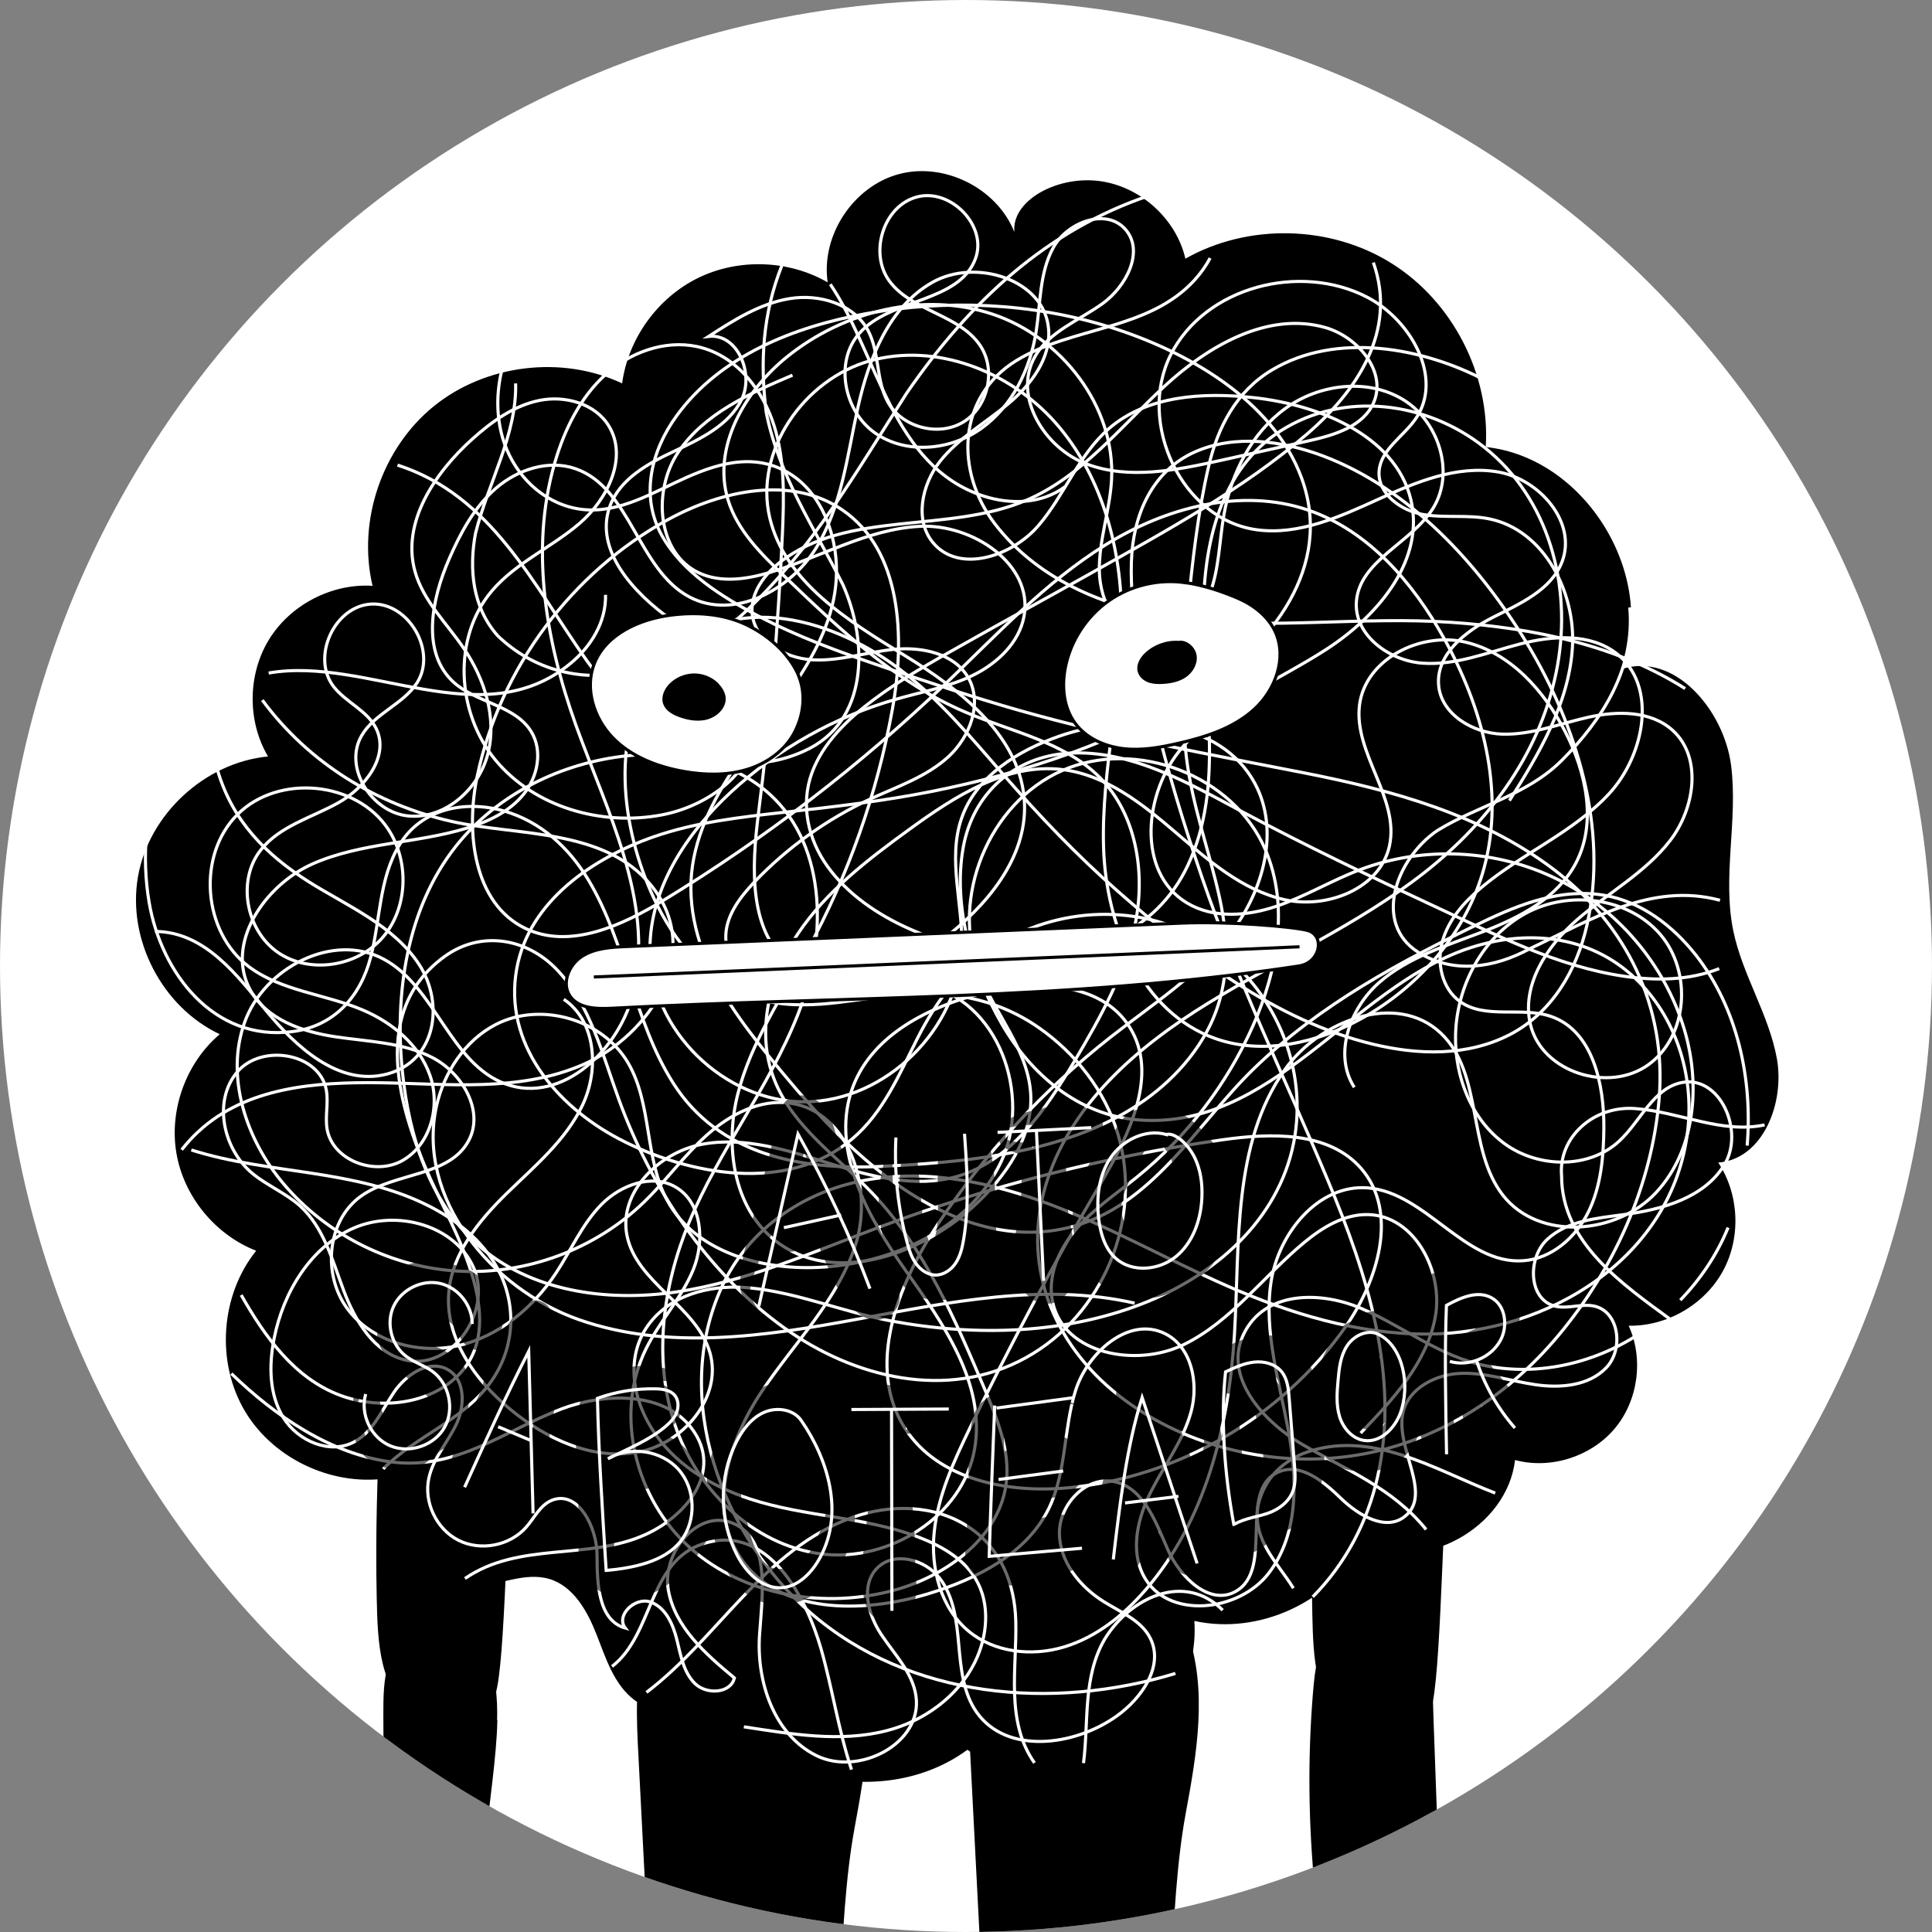 <?xml version="1.0" encoding="UTF-8"?><svg xmlns="http://www.w3.org/2000/svg" xmlns:xlink="http://www.w3.org/1999/xlink" viewBox="0 0 154.9 154.9"><rect x="0" y="0" width="154.9" height="154.9" fill="#808080" stroke="none"/><defs><style>.e,.f{fill:#fff;}.g,.f{stroke:#000;}.g,.f,.h{stroke-miterlimit:10;stroke-width:.25px;}.i{clip-path:url(#d);}.j{opacity:.58;}.h{fill:none;stroke:#fff;}</style><clipPath id="d"><circle class="e" cx="77.45" cy="77.45" r="77.45"/></clipPath></defs><g id="a"/><g id="b"><g id="c"><circle class="e" cx="77.45" cy="77.45" r="77.45"/><g class="i"><path d="M68.51,146.59c.9-4.84,1.78-9.95,.13-14.59-1.65-4.64-6.8-8.42-11.44-6.75-2.82,1.01-4.73,3.76-5.52,6.65s-.65,5.94-.49,8.93l1.97,38.32c.19,3.65,.94,8.1,4.38,9.34,2.71,.97,5.78-.83,7.23-3.31s1.67-5.48,1.85-8.35c.73-11.4,.53-22.91,1.89-30.23Z"/><path d="M95.06,145.42c.9-4.84,1.78-9.95,.13-14.59-1.65-4.64-6.8-8.42-11.44-6.75-2.82,1.01-4.73,3.76-5.52,6.65-.79,2.89-.65,5.94-.49,8.93l1.97,38.32c.19,3.65,.94,8.1,4.38,9.34,2.71,.97,5.78-.83,7.23-3.31,1.45-2.49,1.67-5.48,1.85-8.35,.73-11.4,.53-22.91,1.89-30.23Z"/><path class="g" d="M39.73,137.99c.05-1.85-.08-3.79-1.01-5.4s-2.86-2.77-4.64-2.26c-1.36,.38-2.34,1.63-2.78,2.97s-.44,2.78-.44,4.19c.04,10.26,.08,20.58,1.78,30.71,.56,3.34,1.36,6.79,3.47,9.43,2.12,2.65,5.9,4.24,9,2.87-2.65-.89-4.91-2.85-6.15-5.35,2.4,.96,5.28,.63,7.4-.86-2.35,.06-4.69-1.21-5.91-3.22,2.11,1.64,5.64,.89,6.89-1.48-2.23,1.09-5.05-.1-6.54-2.09-1.49-1.99-1.95-4.55-2.23-7.01-.98-8.51,1.05-16.96,1.18-22.49Z"/><path class="g" d="M39.44,136.15c.89-1.09,1.01-13.59,1.51-20.65,.5-7.07,.32-9.36-.62-18.12-.2-1.83-1.59-4.89-5.29-4.62-3.09,.23-4.03,4.02-4.03,6.68,0,10.62-.91,18.11-.68,28.72,.08,3.44,.17,7.51,3.19,9.16,2.81,1.53,4.68,.35,5.91-1.17Z"/><path class="g" d="M112.16,128.75c-1.66-1.07-4.01-.18-5.18,1.41s-1.43,3.65-1.59,5.62c-.86,10.48,.28,21.09,3,31.25,1.38,5.15,3.54,10.65,8.25,13.16,4.35,2.32,10.25,1.15,13.39-2.65l-5.87-.26c2.74-.92,4.88-3.44,5.34-6.29-1.52,1.88-3.79,3.15-6.19,3.45,2.42-1.88,3.68-5.14,3.16-8.15,.03,2.33-2.56,4.1-4.87,3.75s-4.12-2.28-4.99-4.44c-.87-2.16-.96-4.55-1.05-6.87l-.75-20.86c-.12-3.34,.02-7.38-2.64-9.1Z"/><path class="g" d="M114.45,137.36c.89-1.09,1.01-13.59,1.51-20.65,.5-7.07,.32-9.36-.62-18.12-.2-1.83-1.59-4.89-5.29-4.62-3.09,.23-4.03,4.02-4.03,6.68,0,10.62-.91,18.11-.68,28.72,.08,3.44,.17,7.51,3.19,9.16,2.81,1.53,4.68,.35,5.91-1.17Z"/><path d="M81.31,18.56c-1.42-3.5-5.64-5.59-9.28-4.59s-6.22,4.93-5.67,8.67c-3.13-1.81-7.16-1.94-10.4-.35s-5.6,4.87-6.08,8.45c-4.84-2.28-10.95-1.53-15.1,1.83-4.15,3.37-6.14,9.19-4.91,14.4-3.27-.21-6.6,1.52-8.31,4.32-1.71,2.8-1.74,6.54-.07,9.36-5.07,.49-9.56,4.64-10.43,9.66s1.95,10.44,6.56,12.61c-2.69,2.28-4.06,6.03-3.48,9.51s3.11,6.57,6.4,7.85c-2.87,3.57-3.24,8.95-.89,12.88s7.27,6.14,11.77,5.3c-1.41,4.1,2.36,9.03,6.68,8.74,2-.14,4.01-1.17,5.93-.61,1.96,.58,3.08,2.61,3.82,4.51s1.4,4,3.04,5.22,4.61,.77,4.97-1.25c3.78,7.58,14.88,10.25,21.7,5.22,3.57,2.47,8.57,2.69,12.34,.55s6.15-6.54,5.86-10.88c5.16,1.14,10.91-1.5,13.41-6.15,4.92,2.39,11.67-1.31,12.3-6.75,2.84,.76,6.07-.26,7.97-2.5,1.9-2.24,2.36-5.6,1.14-8.27,3.05,.06,6.08-1.69,7.55-4.37,1.47-2.68,1.32-6.17-.37-8.71,3.6-.27,5.35-4.8,4.7-8.35-.65-3.55-2.76-6.69-3.49-10.22-.9-4.35,.39-8.89-.18-13.29s-4.52-9.09-8.74-7.71c2.86-7.51-2.94-16.96-10.93-17.8,.37-5.78-2.64-11.65-7.54-14.72-4.9-3.08-11.5-3.23-16.54-.38-.76-3.29-3.77-5.92-7.12-6.25-3.36-.33-6.82,1.67-6.59,4.09Z"/><path class="h" d="M63.54,30.08c-3.44,1.46-7.07,3.07-9.16,6.17s-1.7,8.15,1.7,9.7c1.73,.79,3.76,.5,5.59-.04,4.06-1.19,7.86-3.5,12.09-3.71s9.11,3.06,8.34,7.22c-.39,2.11-2.13,3.75-4.05,4.7s-4.07,1.33-6.13,1.92c-4.94,1.4-9.54,3.98-13.31,7.46-3.57,3.3-6.5,7.73-6.5,12.59,0,6.47,5.97,12.3,12.45,12.25,6.47-.05,12.33-5.85,12.55-12.32,.12-3.49-1.16-7.1-.02-10.4,1.15-3.36,4.52-5.45,7.88-6.61,5.53-1.91,12.89-1.34,15.65,3.82,2.01,3.76,.68,8.57-1.92,11.95s-6.28,5.73-9.64,8.36c-5.41,4.24-10.13,9.36-13.92,15.09-3.21,4.86-5.73,11.39-2.58,16.29,2.65,4.13,8.26,5.23,13.14,4.76,8.75-.84,17.05-5.65,22.13-12.83,2.67-3.78,4.33-9.29,1.29-12.78-2.61-2.98-7.22-2.84-11.15-2.28-9.38,1.34-18.62,3.69-27.5,7.01-5.33,1.99-10.59,4.34-16.21,5.18-5.62,.84-11.82-.04-16.04-3.85-3.79-3.42-5.43-8.65-5.95-13.73-.65-6.34,.33-13.15,4.28-18.15,3.31-4.18,8.47-6.71,13.78-7.26,4.05-.42,8.44,.38,11.44,3.14,4.63,4.27,4.51,11.76,2.2,17.61-2.31,5.86-6.34,10.9-8.74,16.71-2.1,5.09-2.87,10.9-1.14,16.12s6.24,9.68,11.7,10.41,11.41-2.99,12.35-8.41c.91-5.23-2.54-10.09-5.61-14.42-3.06-4.33-6.03-9.73-4.12-14.68,1.59-4.12,6.07-6.36,10.35-7.44,4.2-1.06,9.53-.95,11.82,2.74,2.34,3.76-.02,8.58-2.27,12.4-3.8,6.46-7.33,13.07-10.59,19.81-1.27,2.63-2.52,5.35-2.82,8.26-.3,2.91,.52,6.09,2.77,7.95,2.07,1.71,5.06,2.03,7.63,1.26,2.57-.77,4.76-2.52,6.52-4.55,4.83-5.55,6.7-13.12,7.15-20.46,.44-7.33-.19-15.34,4.07-21.32,2.81-3.94,8.93-6.22,12.46-2.9,3.45,3.24,2.09,9.33,5.02,13.04,2.88,3.64,9.1,3.15,12.26-.25,3.16-3.4,3.59-8.67,2.25-13.11-1.57-5.18-5.36-9.64-10.22-12.03s-10.71-2.66-15.77-.74c-2.3,.87-4.43,2.17-6.76,2.95s-5.04,.98-7.14-.3c-4.03-2.45-3.45-8.84-.38-12.42s7.68-5.36,11.63-7.93,7.61-6.81,6.83-11.46c-.92-5.45-7.23-8.09-12.72-8.69-4.04-.44-8.51-.18-11.59,2.48-2.44,2.11-3.57,5.37-5.68,7.81s-6.31,3.83-8.4,1.37c-1.54-1.81-.93-4.69,.54-6.56,1.48-1.86,3.61-3.06,5.44-4.58,1.83-1.52,3.46-3.66,3.26-6.03-.33-3.97-5.86-5.7-9.32-3.73-3.46,1.96-5.08,6.06-5.95,9.95-.87,3.89-1.3,8-3.39,11.38s-6.6,5.75-10.12,3.9c-4.14-2.18-4.73-8.76-9.15-10.29-2.16-.75-4.63,.06-6.36,1.55s-2.85,3.57-3.76,5.66c-1.42,3.24-2.27,7.51,.34,9.9,1.84,1.68,4.93,1.84,6.23,3.97,.94,1.53,.53,3.62-.61,5.02-1.13,1.4-2.84,2.2-4.56,2.72-4.05,1.23-8.48,1.15-12.35,2.86s-7.05,6.41-5,10.12c1.3,2.35,4.14,3.34,6.79,3.74s5.44,.44,7.82,1.68c2.38,1.24,4.15,4.25,2.91,6.62-1.53,2.94-5.93,2.56-8.63,4.47-2.73,1.93-3.12,6.22-1.18,8.94s5.69,3.79,8.95,3.06,6.01-3.04,7.85-5.83c1.21-1.83,2.09-3.91,3.63-5.48,1.54-1.57,4.05-2.51,5.95-1.41,2.14,1.24,2.35,4.35,1.42,6.63-.94,2.29-2.7,4.14-3.79,6.35-2.59,5.25-.83,12.06,3.54,15.95s10.86,4.94,16.49,3.36c4.23-1.19,8.39-4.31,8.87-8.67,.28-2.56-.75-5.06-1.75-7.43-2.36-5.57-4.81-11.28-8.98-15.67-2.8-2.94-6.42-5.36-7.89-9.15-1.5-3.83-.38-8.29,1.91-11.69,2.29-3.41,5.63-5.96,8.95-8.37,3.63-2.64,7.78-5.32,12.24-4.78,3.47,.42,6.38,2.72,9.03,4.99s5.41,4.7,8.82,5.45,7.63-.9,8.38-4.32c.83-3.82-2.89-7.43-2.4-11.3,.47-3.67,4.86-5.88,8.47-5.04s6.32,3.88,8.02,7.18c1.68,3.26,2.56,7.3,.85,10.55-1.46,2.77-4.47,4.34-7.39,5.47-2.92,1.13-6.04,2.04-8.39,4.11s-3.67,5.76-1.98,8.39"/><path class="h" d="M109.09,114.9c2.59-2.7,5.29-5.61,5.98-9.28,.69-3.67-1.65-8.16-5.39-8.24-1.91-.04-3.66,1.03-5.12,2.24-3.26,2.7-5.84,6.32-9.64,8.18s-9.57,.79-10.51-3.34c-.48-2.09,.47-4.29,1.87-5.91,1.4-1.63,3.21-2.83,4.88-4.18,3.99-3.23,7.2-7.42,9.29-12.11,1.98-4.44,2.92-9.67,1-14.14-2.55-5.95-10.34-8.95-16.27-6.35-5.93,2.6-9.02,10.24-6.67,16.27,1.27,3.25,3.86,6.06,4.12,9.55,.26,3.54-2.01,6.79-4.63,9.18-4.33,3.94-11.32,6.32-15.89,2.66-3.33-2.66-4.01-7.6-2.95-11.74,1.06-4.13,3.51-7.74,5.56-11.48,3.3-6.03,5.61-12.59,6.83-19.36,1.03-5.74,.77-12.72-4.05-15.99-4.06-2.75-9.65-1.55-13.96,.81-7.71,4.22-13.44,11.92-15.27,20.52-.96,4.52-.31,10.25,3.86,12.25,3.57,1.71,7.76-.24,11.14-2.3,8.09-4.93,15.65-10.74,22.51-17.29,4.11-3.93,8.02-8.16,12.85-11.16s10.88-4.63,16.26-2.79c4.83,1.65,8.4,5.81,10.88,10.27,3.1,5.57,4.89,12.22,3.23,18.37-1.39,5.15-5.14,9.51-9.8,12.1-3.56,1.98-7.91,2.98-11.75,1.63-5.94-2.09-8.78-9.03-8.97-15.32-.19-6.29,1.53-12.51,1.44-18.81-.08-5.5-1.67-11.14-5.31-15.26-3.65-4.12-9.56-6.43-14.86-4.95-5.3,1.49-9.31,7.25-8.03,12.6,1.23,5.16,6.32,8.27,10.84,11.04,4.52,2.77,9.38,6.56,9.58,11.86,.17,4.42-3.07,8.23-6.58,10.92-3.45,2.63-8.39,4.63-11.94,2.15-3.64-2.54-3.37-7.89-2.81-12.29,.94-7.43,1.58-14.9,1.92-22.39,.13-2.92,.21-5.91-.67-8.7s-2.88-5.39-5.69-6.21c-2.58-.76-5.45,.13-7.51,1.85s-3.38,4.19-4.2,6.75c-2.25,7.01-.98,14.7,1.51,21.62,2.49,6.91,6.23,14.02,4.67,21.2-1.03,4.73-5.76,9.24-10.3,7.58-4.44-1.62-5.6-7.75-9.76-10-4.08-2.21-9.61,.69-11.17,5.06-1.56,4.37,.12,9.38,3.11,12.93,3.49,4.14,8.73,6.75,14.14,7.02s10.89-1.78,14.78-5.55c1.77-1.71,3.21-3.74,5.05-5.38,1.84-1.64,4.24-2.89,6.68-2.54,4.67,.66,6.66,6.76,5.25,11.26s-4.94,7.95-7.56,11.87-4.31,9.27-1.75,13.23c2.99,4.64,9.83,4.58,15.12,2.97,3.89-1.19,7.89-3.2,9.67-6.86,1.41-2.91,1.16-6.34,2.13-9.42s4.29-6.01,7.18-4.57c2.13,1.06,2.71,3.94,2.09,6.24s-2.11,4.24-3.19,6.36c-1.08,2.12-1.73,4.73-.61,6.83,1.87,3.51,7.63,2.92,10.04-.25s2.28-7.57,1.54-11.49c-.73-3.91-1.96-7.86-1.38-11.8,.59-3.94,3.79-7.89,7.76-7.58,4.67,.37,7.8,6.18,12.47,5.84,2.28-.16,4.23-1.88,5.23-3.93s1.21-4.4,1.23-6.69c.03-3.53-.88-7.8-4.22-8.96-2.36-.82-5.26,.25-7.3-1.19-1.47-1.04-1.91-3.12-1.42-4.85s1.74-3.14,3.12-4.3c3.24-2.73,7.34-4.4,10.22-7.5,2.88-3.1,3.95-8.67,.61-11.27-2.12-1.64-5.12-1.43-7.72-.76s-5.17,1.74-7.85,1.54-5.48-2.27-5.28-4.94c.25-3.31,4.44-4.69,6.17-7.52,1.74-2.85,.42-6.95-2.44-8.68s-6.73-1.24-9.43,.72c-2.7,1.96-4.32,5.17-4.91,8.46-.39,2.16-.38,4.42-1.17,6.46-.79,2.05-2.73,3.9-4.91,3.64-2.45-.29-3.88-3.06-3.92-5.53s.85-4.87,.98-7.33c.31-5.84-3.99-11.41-9.54-13.26s-11.92-.26-16.48,3.42c-3.42,2.76-6.01,7.27-4.73,11.47,.75,2.46,2.68,4.36,4.54,6.14,4.37,4.19,8.87,8.47,14.43,10.85,3.73,1.6,8.01,2.4,10.86,5.29,2.88,2.93,3.62,7.46,2.86,11.5s-2.82,7.7-4.92,11.23c-2.3,3.86-5.05,7.95-9.36,9.22-3.35,.98-6.94,.02-10.27-1.03s-6.82-2.18-10.25-1.53-6.66,3.84-6,7.27c.74,3.84,5.59,5.68,6.66,9.44,1.02,3.56-2.15,7.32-5.8,7.97s-7.34-1.07-10.2-3.43c-2.83-2.33-5.24-5.7-4.94-9.36,.25-3.12,2.39-5.75,4.63-7.94s4.74-4.26,6.09-7.09c1.35-2.83,1.1-6.74-1.5-8.49"/><path class="h" d="M21.54,53.96c7.93-1.37,17.08,5.08,24.19-.76,1.65-1.36,2.87-3.32,2.82-5.51"/><path class="h" d="M119.13,30.52c-5.05-2.67-12-3.94-17.16-.85-2.83,1.69-4.33,4.56-5.06,7.69-.87,3.7-1.28,7.58-1.68,11.35-.42,3.98-.58,8.01-.11,12,.46,3.86,1.83,7.49,2.66,11.27,.81,3.68,.8,7.42-1.05,10.78-1.6,2.92-4.2,5.22-7.11,6.78-5.68,3.05-12.68,3.67-19.02,3.98-6.39,.31-12.96-.92-16.62-6.67-3.19-5.02-3.75-11.2-6.8-16.29-1.56-2.6-3.82-4.69-6.78-5.54-3.11-.89-6.61-.2-8.37,2.71-1.65,2.71-1.53,6.02-2.31,9.01-.82,3.17-2.92,5.53-6.27,5.97-6.32,.82-10.52-4.7-11.49-10.34-.32-1.87-.38-3.78-.2-5.67"/><path class="h" d="M137.9,72.18c-5.52-1.48-10.39,1.59-15.26,3.89-2.82,1.54-6.15,2.05-8.96,.26-3.59-2.31-1.79-7.43,1.54-9.73,3.33-2.05,7.17-2.82,9.99-5.63,3.33-3.33,5.89-7.43,5.46-12.27"/><path class="h" d="M134.07,105.89c-4-2.93-8.87-6.26-8.87-11.63-.26-3.07,2.56-5.63,5.89-5.38,3.59,.26,6.92,2.05,10.39,1.31"/><path class="h" d="M103.7,127.34c-1.29-2.09-3.34-3.89-2.82-6.7,.51-2.05,1.79-3.33,3.59-4.1,5.38-2.05,10.5,1.28,15.41,3.17"/><path class="h" d="M51.83,135.69c5.74-4.35,9.46-11.52,16.52-14.03,3.02-1.08,6.59-1.04,9.33,.78,2.56,1.7,3.68,4.53,3.76,7.51,.1,3.79-.85,8.06,1.5,11.39"/><path class="h" d="M18.55,110.13c3.5,3.38,7.95,6.47,12.88,7.09,5.2,.65,8.99-2.51,13.57-4.25,3.19-1.22,8.1-1.54,10.44,1.53,2.63,3.46-.46,7.06-3.66,8.52-4.61,2.11-10.17,.55-14.5,3.54"/><path class="h" d="M21.03,56.13c3.72,5.04,9.15,8.38,15.23,9.74,5.22,1.17,12.21,.52,15.95,5.12,4.33,5.32-.1,12.02-5.43,14.35-5.16,2.26-10.9,1.54-16.36,1.47-5.04-.06-10.62,.31-14.51,3.91-.49,.45-.93,.94-1.34,1.46"/><path class="h" d="M92.11,15.69c-8.14,2.76-14.29,8.39-19.41,15.82-4.1,6.4-7.43,12.29-12.81,17.42-5.38,5.12-14.09,7.68-19.98,2.05-2.05-2.31-2.31-5.38-1.79-8.2,1.02-4.1,3.33-7.94,3.22-12.04"/><path class="h" d="M59.64,138.45c3.77,.57,7.71,1.28,11.48,.3,2.94-.76,5.66-2.7,7.03-5.46,1.02-2.05,1.29-4.69,.06-6.72-1.02-1.68-2.84-2.67-4.62-3.35-4.33-1.63-9.07-1.6-13.46-3.04-3.14-1.03-6.13-2.81-7.9-5.68-1.66-2.68-2.1-6.17,.09-8.7,1.91-2.2,5.04-2.82,7.82-2.54,3.84,.38,7.52,1.95,11.31,2.65,6.8,1.27,14.17,1.08,20.63-1.58,5.74-2.36,10.77-6.95,11.75-13.33,.89-5.78-1.78-11.82-6.61-15.09-5.1-3.46-11.9-3.4-17.13-.23-3.01,1.83-4.97,4.49-6.54,7.58-1.45,2.87-2.72,5.93-5.23,8.06-5.19,4.4-13.16,2.9-18.71-.02-5.01-2.64-9.27-7.63-8.18-13.64,.98-5.42,6.14-8.89,11.01-10.58,3.34-1.16,6.9-1.56,10.39-1.95,3.98-.44,7.95-.89,11.89-1.68,7.45-1.49,15.02-3.98,21.48-8.06,5.71-3.61,10.75-9.95,8.16-17.05-2.32-6.35-9.36-10.25-15.45-12.14-6.26-1.94-13.05-2.21-19.49-1.05-5.69,1.03-11.68,3.36-15.18,8.2-2.04,2.81-2.94,6.44-1.16,9.61,1.65,2.93,4.78,4.88,7.68,6.41,3.18,1.68,6.57,2.91,9.97,4.07,3.63,1.24,7.28,2.46,10.97,3.51,7.56,2.15,15.23,3.52,22.93,5.03,7,1.38,14.14,3.33,19.92,7.71,5.86,4.45,9.09,11.03,8.47,18.43-.58,6.94-3.64,13.66-8.09,18.97-4.23,5.06-10.03,8.71-16.62,9.65-6.29,.89-13.03-.71-18.15-4.5-5.42-4.01-8.27-10.33-6.39-16.97,1.89-6.66,7.42-11.35,13.11-14.85,5.75-3.54,11.98-6.27,17.32-10.46,5.34-4.19,9.48-9.85,10.68-16.64,1.13-6.38-.67-13.34-5.89-17.47-4.59-3.64-11.22-4.53-16.29-1.32-4.88,3.09-6.18,9.11-6.22,14.52-.05,6.74,1.75,13.94-1.24,20.32-2.56,5.45-8.23,7.66-13.99,7.2-5.26-.42-11.72-2.68-14.91-7.11-1.56-2.17-2.18-4.95-1.24-7.51,.9-2.42,2.88-4.3,4.9-5.82,2.25-1.69,4.73-3.06,7.18-4.44,3.45-1.95,6.94-3.85,10.39-5.79,5.88-3.31,12.05-6.66,17.2-11.08,4.02-3.46,7.28-8.3,5.34-13.77"/><path class="h" d="M121.02,64.19c2.39-3.78,4.77-7.81,5.05-12.27s-2.29-9.43-6.67-10.32c-1.76-.36-3.6-.04-5.36-.36s-3.6-1.68-3.47-3.47c.13-1.73,1.94-2.76,2.93-4.19,2.25-3.26-.36-7.91-3.86-9.74-5.41-2.82-13.04-.84-15.78,4.61-2.74,5.45,.89,13.24,6.94,14.03,3.33,.44,6.59-1.03,9.64-2.42,3.06-1.4,6.36-2.79,9.67-2.22s6.32,4.02,5.14,7.17c-.86,2.3-3.39,3.39-5.58,4.5s-4.52,2.95-4.33,5.4c.18,2.35,2.75,3.88,5.11,3.95s4.62-.85,6.92-1.36,4.97-.53,6.73,1.05c2.41,2.18,1.78,6.29-.21,8.86-1.99,2.57-4.95,4.17-7.41,6.3-2.46,2.13-4.54,5.3-3.77,8.46,.93,3.82,6.29,5.49,9.47,3.18s3.49-7.48,.92-10.45-7.33-3.55-10.78-1.67-5.53,5.82-5.62,9.75c-.08,3.32,1.26,6.78,3.95,8.73s6.76,2.03,9.19-.24c1.71-1.6,2.73-4.25,5.02-4.68,3.06-.57,5.01,3.9,3.41,6.57-1.6,2.67-4.97,3.61-8.06,4.02-2.18,.29-4.55,.49-6.16,1.99-1.61,1.5-1.51,4.82,.62,5.35,1.04,.26,2.16-.24,3.2,.01,1.97,.48,2.31,3.47,.91,4.93-1.4,1.46-3.67,1.65-5.67,1.36s-3.96-.98-5.98-.91-4.22,1.2-4.65,3.17c-.62,2.86,2.44,6.53,.13,8.32-1.53,1.19-3.71-.12-5.1-1.47s-3.26-2.9-5.03-2.1c-3.27,1.47-.28,7.79-3.4,9.56-2.1,1.19-4.48-1.14-5.45-3.35s-1.93-4.96-4.3-5.45c-2.24-.46-4.38,1.8-4.39,4.09s1.61,4.32,3.55,5.53c1.37,.86,3.03,1.51,3.74,2.95,1.11,2.22-.7,4.82-2.73,6.25-3.39,2.4-8.79,3.07-11.19-.32-1.09-1.54-1.27-3.54-1.44-5.42s-.39-3.88-1.56-5.37-3.62-2.13-4.96-.8c-1.37,1.36-.78,3.7,.28,5.31s2.54,3.07,2.81,4.98c.54,3.77-4.56,6.45-7.98,4.77-3.41-1.68-4.83-5.94-4.56-9.73,.23-3.29,.88-7.68-2.18-8.92-2.79-1.13-5.65,2.38-5.14,5.35s2.98,5.15,5.3,7.07c-.29,1.25-2.22,1.36-3.15,.46-.93-.9-1.15-2.27-1.46-3.52-.31-1.25-.91-2.61-2.13-3.03s-2.79,1.07-2.01,2.09c-2.17-.61-2.26-3.58-2.26-5.84,0-2.26-1.54-5.25-3.63-4.4-.93,.38-1.39,1.4-2.05,2.15-1.31,1.5-3.67,1.95-5.44,1.05s-2.8-3.07-2.36-5.01c.35-1.58,1.51-2.84,2.2-4.3s.73-3.54-.67-4.36c-1.49-.87-3.36,.37-4.33,1.8s-1.67,3.18-3.2,3.99c-1.94,1.03-4.5-.07-5.66-1.93-1.16-1.86-1.18-4.23-.75-6.38,.74-3.7,2.91-7.31,6.36-8.83,3.45-1.52,8.16-.26,9.65,3.21s-1.77,8.2-5.45,7.37c-2.53-.57-4.05-3.12-4.97-5.54-.91-2.42-1.6-5.09-3.52-6.83-1.14-1.02-2.6-1.61-3.79-2.58-2.36-1.93-3.22-5.8-1.25-8.14,1.97-2.34,6.66-1.53,7.16,1.48,.17,1.01-.11,2.05,.05,3.06,.42,2.54,3.85,3.82,6.08,2.53s3.03-4.35,2.18-6.79c-.84-2.44-3-4.24-5.37-5.25-3.02-1.29-6.53-1.52-9.15-3.48-3.71-2.78-4.2-8.95-.91-12.22,3.28-3.26,9.54-2.67,12.08,1.2,1.7,2.59,1.58,6.31-.44,8.66s-5.86,2.97-8.41,1.21-3.3-5.75-1.39-8.19c1.51-1.94,4.09-2.61,6.24-3.81,2.15-1.2,4.11-3.74,3.03-5.95-.7-1.43-2.38-2.07-3.38-3.32-1.87-2.35,.01-6.52,3.01-6.66s5.27,3.83,3.63,6.34c-1.12,1.71-3.39,2.43-4.42,4.2-1.5,2.55,.79,6.17,3.74,6.45s5.68-2.17,6.39-5.04c.71-2.87-.28-5.94-1.94-8.39-1.38-2.03-3.26-3.81-3.92-6.18-1.09-3.92,1.58-7.9,4.61-10.62,1.56-1.4,3.34-2.68,5.39-3.09s4.45,.26,5.54,2.05c1.55,2.52-.09,5.88-2.34,7.81s-5.1,3.15-7.02,5.4c-3.19,3.74-2.86,9.77,.26,13.56,3.12,3.79,8.5,5.33,13.33,4.42,3.73-.7,7.6-3.46,7.54-7.25-.06-3.73-3.68-6.23-6.73-8.38s-6.23-5.62-4.95-9.13c.8-2.18,3.05-3.42,5.15-4.4,2.1-.99,4.39-2.07,5.41-4.15s-.33-5.31-2.64-5.06c2.02-1.31,4.12-2.64,6.5-3.03s5.13,.43,6.27,2.55c.94,1.75,.63,3.98,1.58,5.72,1.12,2.05,4.06,2.84,6.06,1.63,2-1.21,2.66-4.19,1.36-6.13-1.67-2.5-5.48-2.75-7.27-5.16-1.67-2.24-.5-6.05,2.2-6.76,2.7-.72,5.66,2.32,4.69,4.94-1.31,3.56-6.8,3.15-9.31,5.99-2.02,2.28-1.24,6.24,1.25,7.99,2.49,1.75,6.07,1.41,8.54-.37,2.47-1.77,3.9-4.73,4.38-7.73,.36-2.3,.26-4.75,1.39-6.78,1.13-2.03,4.24-3.19,5.77-1.44,1.54,1.76,.07,4.57-1.82,5.94-1.9,1.37-4.31,2.25-5.45,4.29-1.77,3.16,.78,7.33,4.18,8.59,3.39,1.26,7.16,.49,10.7-.29l7.06-1.57c2.07-.46,4.43-1.15,5.25-3.11,1.03-2.47-1.29-5.22-3.86-5.97-4.61-1.33-9.4,1.44-12.93,4.7-3.52,3.26-6.62,7.22-11.03,9.12-6.32,2.72-14.37,.76-19.79,4.99-1.27,.99-2.36,2.45-2.24,4.06,.17,2.22,2.59,3.63,4.81,3.76s4.39-.63,6.6-.84,4.77,.32,5.9,2.24c1.2,2.04,.17,4.78-1.58,6.38s-4.07,2.38-6.23,3.37c-3.48,1.61-6.65,3.88-9.3,6.65-1.2,1.26-2.36,2.79-2.31,4.53,.1,3.06,3.79,4.71,6.85,4.56s6.09-1.33,9.1-.78c5.86,1.07,8.67,8.82,6.1,14.19s-8.81,8.18-14.76,8.42c-4.6,.18-9.74-1.3-11.96-5.33-1.86-3.37-1.22-7.72-3.15-11.05-2.04-3.51-6.98-4.96-10.6-3.11-2.49,1.28-4.18,3.85-4.78,6.58-1.6,7.33,4.36,14.62,11.44,17.1,7.08,2.48,14.86,1.34,22.24-.03,7.38-1.37,14.98-2.96,22.3-1.3"/><path class="h" d="M66.57,22.79c3.81,5.64,4.96,14.62,12.31,16.99,2.15,.69,4.64,.63,6.5-.75"/><path class="h" d="M140.08,91.85c.45-5.31-.77-11.02-4.11-15.27-1.84-2.34-4.36-4.29-7.35-4.8-3.41-.58-6.71,.68-9.73,2.13-6.58,3.16-13.06,6.63-18.34,11.75-4.62,4.47-8.19,11.14-14.86,12.76-6.06,1.47-11.83-1.58-16.3-5.44-2.26-1.95-4.3-4.15-6.21-6.44-2.13-2.54-4.29-5.13-5.84-8.08-1.57-2.99-2.38-6.33-1.71-9.69,.66-3.29,2.48-6.21,4.42-8.89,3.49-4.81,8.1-9.93,6.79-16.35-.49-2.42-1.83-4.79-4.13-5.89-2.92-1.4-5.96-.19-8.67,1.1-2.63,1.26-5.37,2.73-8.36,1.91-2.65-.73-4.62-2.95-5.38-5.54-.51-1.76-.5-3.64-.07-5.42"/><path class="h" d="M134.72,104.24c1.62-1.68,2.95-3.65,3.83-5.82"/><path class="h" d="M114.34,122.63c-2.68-3.32-6.36-4.75-9.94-6.83-2.94-1.7-6.61-5.47-4.53-9.14,1.83-3.25,6.21-3.05,9.19-1.79,3.45,1.46,6.36,3.91,10.12,4.64,4.33,.85,8.87-.28,12.5-2.73"/><path class="h" d="M86.87,141.36c.43-3.3-.08-6.89,1.71-9.96,2.05-3.33,6.4-5.38,9.45-2.3"/><path class="h" d="M49.07,133.61c3.33-2.57,2.89-8.41,7.31-9.84,5.24-1.69,8.29,4.41,9.44,8.4,.92,3.21,1.4,6.54,2.45,9.71"/><path class="h" d="M15.34,92.2c6.25,1.99,13.14,1.48,19.08,4.51,2.41,1.23,4.61,3.04,5.75,5.55,1.3,2.87,.97,6.11-.9,8.65-2.22,3.01-5.97,4.25-8.55,6.86"/><path class="h" d="M17.44,61.75c1.19,4.05,3.85,6.76,7.35,8.97,3.06,1.92,6.78,3.48,8.82,6.62s1.34,7.73-2.57,8.77-7.38-2.26-9.71-5.09c-2.3-2.8-4.89-6.32-8.9-6.34"/><path class="h" d="M62.68,21.31c-1.51,3.8-1.76,7.64-1.25,11.74,1.02,5.12,3.84,9.22,6.15,13.83,2.05,4.61,2.05,11.01-3.07,13.32-6.66,3.07-13.32-1.54-17.42-7.17-4.35-6.15-7.68-13.32-15.22-15.74"/><path class="h" d="M135.11,55.21c-5.57-3.52-12.22-4.86-18.71-5.31-7.21-.51-14.47,.61-21.67-.29-5.67-.71-11.41-2.96-14.98-7.63-3.19-4.18-3.01-10.17,1.75-13.08,4.47-2.73,10.55-2.39,14.26-6.43,.49-.54,.92-1.13,1.26-1.78"/><path class="h" d="M94.24,134.17c-9.83,2.99-21.31,2.05-29.29-4.89-7.09-6.16-11.19-17.2-7.06-26.14,1.9-4.11,5.62-6.96,9.94-8.16,5.19-1.44,10.69-.45,15.67,1.33s9.91,4.6,14.91,6.8,10.43,3.87,15.98,3.85c9.67-.02,19.76-6.07,20.93-16.37,.5-4.42-.95-9.06-4.21-12.15-3.72-3.53-8.83-3.97-13.53-2.35-9.29,3.22-15.61,14.53-26.31,13.7-4.79-.37-8.6-3.64-10.93-7.66-2.38-4.11-3.97-9.45-3.11-14.2,.77-4.29,4.06-7.26,8.42-7.54,5.02-.32,9.85,2.5,14.11,4.78,4.98,2.66,10.08,5.09,15.2,7.47,4.89,2.27,9.85,4.84,15.24,5.63,2.54,.37,5.22,.35,7.64-.61"/><path class="h" d="M19.34,103.83c1.86,3.29,4.25,6.67,7.93,8.04,3.11,1.16,7.18,.8,9.57-1.71,3.74-3.94,.07-10.58-1.81-14.52-2.76-5.78-5.77-14.36,.64-18.97,2.89-2.08,6.53-1.46,8.94,1.03,2.72,2.82,3.7,6.89,5.01,10.46,2.6,7.1,7.07,13.88,13.28,18.32,5.56,3.98,13.04,5.85,19.34,2.38,6.2-3.41,9.41-11.12,7.4-17.91-1.03-3.48-3.4-6.5-6.36-8.56-3.52-2.45-7.51-3.05-11.71-2.59-3.84,.42-7.67,1.44-11.44,.08-3.6-1.29-6.1-4.44-7.68-7.81-2.64-5.6-3.72-13.51,.44-18.68,5.08-6.31,13.53-4.01,19.13,.18,3.25,2.43,5.87,5.6,8.52,8.64,2.83,3.25,5.8,6.36,9.04,9.21,5.88,5.18,12.71,10.41,20.46,12.29,3.62,.88,7.57,1,10.97-.74,3.41-1.75,5.41-5.17,6.23-8.82,1.75-7.75-.84-16.01-4.85-22.63-3.8-6.26-9.34-12.34-16.33-14.97-3.21-1.2-6.99-1.75-10.23-.33-3.52,1.55-5.01,5.17-5.12,8.83-.13,4.16,.91,8.44,1.87,12.46,1.03,4.33,2.34,8.59,3.78,12.81,2.86,8.36,6.72,16.22,10.12,24.36,3.1,7.41,5.79,15.63,3.97,23.72-.81,3.63-2.58,6.98-5.2,9.63"/><g class="j"><path d="M79.82,96.13c-.01-.1-.02-.2-.03-.29-.06-1.67-.03-1.37-.24-2.82h0c-.12-1.14-.33-2.43-1.47-2.96-1.51-.8-2.35,.41-2.75,1.74-.15,.71-.14,1.45-.14,2.17-.04,1.5,.08,3.01-.07,4.51-.09,.48-.21,.96-.36,1.43-.01-.01-.03-.03-.04-.04-.01-.02-.03-.04-.04-.06-.41-.72-.11-.05-.45-.99-.28-.91-.16-.53-.29-1.63-.12-1.41-.24-2.81-.39-4.22-.07-.61-.25-1.21-.47-1.78-.08-.22-.14-.47-.32-.64-.1-.07-.13-.09-.14-.1h0c-.27-.23-.74-.26-.98,0-.42,.58-.58,1.35-.58,2.06v.04c-.49,1.62-.75,3.3-.53,4.98,.04,.5,.11,1,.2,1.5-.01-.03-.03-.06-.04-.08-.4-1.07-.65-1.4-.8-1.8-.58-1.25-1.12-2.53-1.77-3.75-.12-.21-.25-.42-.35-.64-.5-1.17-.5-1.01-.78-1.9-.25-1-.66-2.02-1.52-2.64-.48-.41-1.15-.46-1.76-.34-.54,.12-.95,.57-1.13,1.08-.24,.52-.28,.45-.43,1.55l.05-.37c-.06,.24-.12,.48-.14,.73-.14,.75-.13,.74-.19,.96-.15,.81-.44,1.58-.6,2.39-.05,.11,0,0,.05-.1-.2,.45-.32,.93-.43,1.42-.16,.47-.27,.96-.35,1.45-.25,.89-.43,1.79-.67,2.69-.22,.66-.37,1.35-.43,2.04,0,.03,0,0,0-.07-.04,.52-.13,1.04-.09,1.56,.08,1.24,1.23,1.95,2.11,2.66-.54-.8-1.43-1.59-1.3-2.64,.28-1.08,.5-1.84,1.02-2.8,.67-1.34,.75-1.7,1.28-2.83,.04-.13,.08-.24,.12-.34,0,.1,.02,.21,.03,.31,.01,.38-.27,.98-.45,1.42-.54,1.07,.4,1.51,1.35,1.36,.73-.1,1.12-.43,1.65-.62,.1-.03,.24-.06,.4-.09,.36,.99,.6,1.41,.76,1.82,.36,.81,.15,.41,.69,1.57,.1,.16,.22,.3,.33,.45,.04,.06,.09,.12,.13,.18-.02-.03-.02-.03,.02,.03,.54,.85,1.2,1.77,2.21,2.07,1.14,.33,2.43-.54,2.43-1.75-.01-.32-.06-.64-.15-.94-.03-.29-.1-.57-.18-.85,.14,.24,.3,.47,.47,.7,.5,.58,1.14,1.04,1.89,1.2,.76,.13,1.56,.2,2.3-.05,.76-.25,1.41-.81,1.9-1.43,.43-.5,.81-1.04,1.03-1.67,.28-.73,.44-1.49,.47-2.27,0-.84,.06-1.7-.05-2.53Zm-15.34-3.76c.07,.17,.14,.34,.21,.51-.12-.04-.23-.07-.34-.08,.04-.12,.08-.26,.13-.43Zm.4,6.74c-.44,.07-1.01,.2-1.13,.21-.08,.02-.19,0-.29,0,.24-.36,.49-.71,.64-1.12,.18-.43,.17-.91,.22-1.37v-.16c.09,.26,.2,.58,.36,.97l.04,.08c.38,.94,.34,.74,.62,1.38-.15,0-.31,0-.45,.02Zm7.24-8.09s.02,.03,.03,.05c0,.05,0,.02,.01,.14,.29,1.38-.11,3.51-.22,5.27,0,.05-.01,.11-.02,.16-.07-.28-.14-.58-.23-.91-.19-.96-.16-2.88,0-4.42,.09-.13,.19-.26,.3-.37h.06s.02,.04,.02,.05c.02,.02,.04,.03,.04,.04Z"/><path d="M72.64,90.46h-.02c.09,.05,.06,.02,.02,0Z"/><path d="M72.61,90.44h0Z"/></g><path class="j" d="M88.27,90.78c.61-1.16-.72-1.8-1.62-2.12-.63-.22-1.31-.1-1.96-.04-.46,.04-.9,.18-1.34,.33-.37,.08-.75,.13-1.12,.24-.4,.12-.7,.24-.98,.35l.03-.05s-.05,.05-.07,.07c-.39,.16-.72,.32-1.19,.47-.28,.2-.3,.57-.25,.88,0,.3,.09,.53,.37,.65,.17,.44,.82,.72,1.74,1.03,.08,.13,.07,.1,.12,.21,.04,0-.04,.68-.06,.97-.06,.79,0,1.58-.1,2.37-.12,.39-.26,1.98-.36,2.44-.2,1.36-.45,2.86,.19,4.14l.03,.07c.26,.61,.67,1.18,1.27,1.5,1.34,.64,2.59-.06,2.99-1.45,.4-1.69,.14-3.43-.24-5.1-.01-.08-.02-.14-.03-.17-.17-1.32-.17-2.87-.25-4.8,.21-.02,.42-.04,.63-.1,.65-.21,1.21-.63,1.67-1.13,.08-.08,.14-.17,.21-.26,.03-.04,.07-.09,.11-.14,.03-.05,.07-.12,.1-.18,.02-.04,.04-.07,.04-.08,.03-.03,.05-.07,.08-.1Zm-8.19,.52c-.07-.17,0-.29,.01-.44,.02-.14,.05-.32,.15-.39,.03,0,.13,0,.19,0-.24,.35-.34,.63-.33,.86,0,0-.02-.02-.03-.03Zm1.37,.25c-.25-.06-.59-.09-.77-.23-.08-.06-.07-.16-.06-.25,.04-.23,.11-.45,.2-.66,.35-.06,.7-.12,1.04-.17,.69-.09,1.38,0,2.07-.09,.52-.07,1.04,0,1.55,.05h.08c.09,.03,.18,.05,.26,.07-.01,0-.03,.01-.04,.02-.05,.02-.11,.05-.17,.07-.02,0-.04,.01-.06,.02-.12,0-.45,0-.6-.03-1.55-.15-2,.6-2.13,1.69-.12-.13-.26-.24-.41-.32-.34-.18-.91-.13-.97-.17Z"/><path class="j" d="M98.65,95.58c-.06-.71-.25-1.39-.56-2.04-.25-.64-.41-1.33-.81-1.89-.6-.77-1.28-1.5-2.08-2.07-1.2-.68-2.69-.75-4.04-.61-1.14,.29-1.64,1.46-2.17,2.38-.03,.05-.06,.1-.08,.15-.09,.06-.17,.13-.25,.19-1.53,1.42-2.43,3.48-2.64,5.55-.1,.59,.03,1.19,.12,1.77,.1,.66,.21,1.33,.52,1.93,.54,.93,.53,.73,.84,1.2,.72,1.06,1.94,1.64,3.2,1.75,.23-.03,.79,.28,2.04,.12,.85-.2,1.69-.53,2.48-.9,.96-.61,1.85-1.4,2.44-2.38,.12-.17,.39-.83,.5-1.1,.39-.82,.55-1.7,.55-2.61,.02-.48,0-.96-.06-1.44Zm-4.31,2.13l.03-.22c-.14,.65-.04,.47-.48,1.11-.06,.07-.14,.17-.2,.22-.06,.07-.17,.17-.25,.23-.17,.13-.36,.24-.55,.33-.06,.02-.12,.03-.17,.04-.19,.02-.39,.02-.58,.02h-.02c-.26-.06-.52-.14-.78-.21l-.07-.03c-.16-.07-.31-.15-.46-.24-.07-.06-.17-.16-.24-.24-.21-.28-.35-.6-.5-.92-.05-.14-.09-.28-.12-.42-.03-.12-.05-.25-.07-.37,0-.04,0-.07,0-.11v-.06c.08-.43,.13-.87,.29-1.28,.12-.28,.43-.98,.51-1.18,.1-.33,.64-1.25,1.23-2.38,.04-.08,.08-.16,.13-.23,.63,0,.97,.04,1.18,.08,.13,.18,.25,.36,.39,.54,.38,.48,.42,1.11,.58,1.68,.43,1.23,.35,2.29,.15,3.64Zm.56-4.49c.03,.05,.08,.12,.12,.2,0,.02,.02,.04,.03,.06,.48,1.39,.76,1.78,.81,2.56h0c0-.06-.01-.12-.02-.15,0,.03,0,.05,0,.08-.12-.66-.34-1.3-.68-1.89-.26-.43-.43-.9-.7-1.32,.06,.06,.12,.13,.2,.2,.08,.09,.16,.17,.24,.26Z"/><g class="j"><path d="M103.89,122.38l-.04,.02c-.06,.03-.13,.06-.2,.08,.09-.03,.21-.07,.23-.1Z"/><polygon points="97.13 108.71 97.12 108.72 97.13 108.71 97.13 108.71"/><path d="M121.42,111.85c-.17-.26-1.18-1.54-.69-.89l-.14-.17s.01,.01-.05-.07c-.67-.97-.66-.73-1-1.26-.07-.09-.13-.19-.2-.28,.48-.21,.59-.35,.7-.44,.61-.45,1.15-1.02,1.47-1.71,.54-1.13,.35-2.47-.03-3.63-.5-1.46-1.5-1.87-2.91-1.56h0c-1.67,.08-3.97-.4-4.95,1.33-.34,.71-.45,1.49-.53,2.27-.03,.36-.07,.73-.09,1.09-.04-.05-.08-.09-.12-.14-1.15-1.47-3.04-1.78-4.39-.47-.14,.03-.28,.08-.42,.16-.42,.17-.67,.55-.94,.89-.53,.64-.85,1.4-1.19,2.14-.24,.48-.41,.98-.53,1.49-.17-.67-.38-1.33-.82-1.86-1.38-2.11-3.71-1.98-5.79-.99-.59,.26-1.16,.56-1.68,.96-.02,.02-.05,.04-.07,.06l.07-.05c-.06,.04-.12,.09-.18,.13-.05,.04-.07,.06-.08,.06-.16,.12-.31,.24-.47,.36-.55,.53-.55,1.49,0,2.02,.19,.2,.41,.31,.65,.36-.18,.83-.32,1.66-.42,2.5-.04,1.4-.23,2.79-.29,4.18,0,.25,0,.47,0,.67-.22-.46-.27-.65-.69-1.75-.5-1.21-.36-.83-.65-1.68-.12-.42-.3-.83-.41-1.25-.09-.39-.14-.78-.26-1.15-.3-.84-.46-1.76-.99-2.5-1.15-1.74-3.28-2.02-3.75,.36-.24,1.26-.1,2.52,.13,3.77-.21,.58-.43,1.16-.67,1.74-.36,1.27-.71,2.55-1.02,3.84-.12,.44-.18,.9-.24,1.35-.07,.33-.12,.66-.17,1-.23-.67-.88-1.17-2.02-1.25-1.12-.16-2.18,.26-3.21,.63-.83,.24-.95,.29-1.16,.29h-.01c-.12-.07-.25-.14-.36-.21-.1-.07-.2-.13-.3-.2l-.02-.02c-.05-.05-.11-.1-.16-.16l-.02-.03c0-.07,0-.14,0-.21,.01-.02,.03-.05,.04-.07,.32-.38,.73-.67,1.08-1.02,.08-.08,.16-.16,.24-.24,.42-.01,.83-.02,1.24-.08,.59-.07,1.2-.02,1.79-.12,.41-.08,.79-.28,1.16-.47,.7-.38,.98-1.17,.96-1.94,0-.88-.38-1.78-1.18-2.22-.82-.47-1.8-.4-2.66-.08-.75,.24-1.49,.53-2.19,.89-.09,.05-.19,.1-.28,.15-.07-.34-.07-.44-.06-1.24l.03-.22v-.04c.08-.35,.14-.71,.26-1.06,.14-.26,.12-.19,.49-.38,.44-.14,.9-.17,1.35-.25,.51-.15,1.01-.33,1.49-.56,.12-.07,.25-.14,.38-.2,.62,.05,1.23,.13,1.83,.22-.4-.19-.81-.36-1.23-.51,.22-.12,.42-.25,.59-.44,.17-.2-.08,.03-.19,.08-.24,.12-.51,.16-.77,.22h-.04c-.56-.18-1.13-.35-1.7-.51-.78-.17-1.6-.41-2.39-.2-.71,.24-1.34,.7-1.91,1.18-.45,.46-.7,1.07-.79,1.69-.18,1.44-.29,2.89-.23,4.33-.03,.83-.06,1.66-.09,2.49-.1,.43-.12,.87-.04,1.3,0,.09,0,.17,0,.26,0,.63-.04,.31-.13,1.5-.02,.48-.05,.99,.17,1.43,.5,1.24,1.86,1.7,3.11,1.65,.91,.08,1.76-.25,2.56-.64h.01c.46-.12,2.44-.08,3.48-1.05,.23-.23,.41-.48,.56-.73v.08c-.28,1.03,.4,1.94,1.4,2.17,1.52,.28,2.65-1.22,3.04-2.52,.21-.91,.18-1.38,.21-1.73h.03c.24,.04,.67,.1,.84,.1,.03,0,.06,0,.09,0,.11,.39,.21,.79,.39,1.16l.02,.06,.03,.08c.21,.56,.4,1.15,.81,1.61,1.29,1.32,3.33,.52,3.7-1.19,.21,.08,.45,.12,.72,.13,1.42,.25,2.4-.26,3.4-1.23,.12-.1,.24-.21,.36-.31l.07-.05c.19-.11,.38-.21,.58-.3,.19-.07,.36-.12,.59-.23h.01l.04-.02h0c.07-.03,.14-.05,.2-.08,.46-.22,.86-.56,1.16-.97,.24-.27,.35-.62,.49-.95,.17-.41,.33-.83,.4-1.27,.21-.82,.3-1.66,.32-2.5,.64,.73,1.59,1.16,2.56,1.21,1.07,.13,2.2-.01,3.13-.59,.96-.61,1.56-1.51,1.93-2.53,.09,.28,.18,.56,.27,.85,.14,.35,.17,.77,.43,1.06,.28,.41,.81,.55,1.28,.44,.02,.07,.04,.15,.02,.23-.03,.15-.22,.27-.37,.25,.24,.12,.56-.04,.63-.3,.02-.1,.03-.2,.04-.31,.09-.05,.17-.11,.24-.18,.55-.54,.3-1.33,.29-2.02-.02-.77-.18-1.52-.36-2.26,0-.07,0-.14-.01-.21,.14,.04,.29,.06,.45,.05,.03,0,.18,0,.31,0,.2,1.18,.51,2.37,1.41,3.22,.96,.9,2.5,.46,3.26-.49,.71-.96,.33-2.35-.3-3.26Zm-27.95,8.09c.02-.09,.04-.19,.05-.28v.03c.05,.09,.09,.18,.12,.27-.06,0-.12-.01-.17-.01Zm5.08-7.72c-.14,.8-.11,1.05-.31,1.86-.11,.57-.17,1.16-.23,1.74v-.04c-.06-.57-.17-1.13-.25-1.69-.06-.79-.11-1.58-.13-2.37,.22,0,.43,0,.64,0,.1,0,.17,.01,.22,.01,.06,.01,.12,.02,.18,.03-.04,.15-.08,.31-.12,.46Zm.79,9.75h-.02c-.1,0-.26,.01-.42,.02-.04-.19-.05-.39-.08-.77,.1,.11,.2,.22,.32,.32,.13,.11,.26,.21,.39,.3-.07,.05-.13,.1-.19,.13Zm1.96-3.35c0,.06-.01,.11-.02,.17,0,.02,0,.04-.01,.05-.26,.49-.4,.77-.53,.97-.26-.13-.18-.11-.41-.31-.48-.48-.56-.84-.67-1.98-.11-1.36-.3-2.72-.3-4.09-.06-.51-.1-1.01-.1-1.52,.04,.01,.07,.02,.11,.04,.14,.08,.28,.16,.41,.26l.02,.02c.07,.06,.13,.13,.2,.2,.07,.08,.15,.15,.23,.22,.18,.27,.31,.57,.45,.86,.21,.56,.36,1.13,.45,1.72v.02c.15,1.17,.19,1.58,.18,3.37Zm.15-8.71h.02s.07,0,.11,0c.09,.02,.19,.04,.28,.07,.04,.02,.08,.04,.12,.07l.05,.04c.06,.07,.09,.1,.1,.11,.06,.08,.12,.15,.18,.23,.05,.07,.1,.14,.14,.22,.04,.13,.09,.26,.12,.39-.31-.43-.69-.82-1.11-1.13Zm8.77-1.86c.24,.24,.37,.59,.46,.94-.08-.14-.15-.28-.24-.42,.12,1.12,.25,2.31,.24,3.51h0c-.04,.08-.12,.23-.16,.29-.01,.02-.03,.04-.04,.06-.06,.07-.2,.22-.27,.28h0c-.08,.05-.18,.1-.26,.14-.04-.04-.07-.08-.1-.12-.13-.2-.31-.53-.37-.63-.05-.17-.08-.34-.11-.52-.02-.13-.07-.38-.09-.5-.01-.11-.02-.22-.01-.34,.1-1.11,.43-2.18,.95-2.69Zm.81,6.06c-.1,.18-.21,.36-.32,.53-.07,.08-.15,.15-.24,.22-.1,.07-.2,.13-.31,.18h-.01c-.75,.2-.29,.13-1.45,.14-.05,0-.09,0-.14-.01-.05-.01-.1-.02-.14-.04-.09-.04-.21-.11-.3-.16-.04-.04-.08-.08-.12-.12-.13-.18-.24-.38-.32-.58-.03-.07-.05-.12-.06-.15-.3-.75-.2-.83-.29-1.89,.1,.29,.21,.58,.37,.84,.32,.49,.8,1.04,1.34,1.34-.1,.07-.21,.12-.33,.16,.14,.01,.27,0,.41-.02,.05-.01,.1-.02,.15-.03,.42,.17,.88,.17,1.34-.13,.18-.11,.33-.23,.47-.35-.01,.03-.03,.06-.04,.09Zm5.23-2.09c-.04-.47-.09-.92-.15-1.38,.02-.03,.12-.12,.09-.1-.02,.01-.02,.01,0,0,0,0,.03-.02,.04-.03,.44,.1,.57,.42,.69,1.11,.03,.23,.07,.47,.11,.71-.29-.05-.57-.15-.77-.31Zm2.19-5.63s-.07,.06-.09,.08c-.04,.03-.09,.07-.13,.1h0l.07-.05s-.06,.04-.08,.06c-.51,.18-.96,.46-1.39,.79-.02,.01-.04,.03-.09,.05-.38,.18-.64,.51-.76,.91,0,.03,0,.06-.01,.09-.03-1.25,.02-2.5,.34-3.7,.86-.04,1.73,.03,2.59-.05,.04,.14,.07,.29,.09,.43,.02,.19,.02,.39,.01,.58,0,.03-.02,.06-.02,.09-.04,.08-.09,.16-.14,.24-.12,.13-.24,.26-.37,.38Zm1.23,7.55s-.03,.02-.05,.03c-.07-.06-.14-.12-.2-.2-.38-.46-.54-.72-.7-1.12,.19,.2,.37,.4,.55,.6,.06,.06,.11,.13,.17,.2,.08,.12,.16,.24,.22,.36,.01,.04,.02,.07,.03,.11l-.02,.02Z"/></g><path class="j" d="M75.51,111.95c-1.22-.13-1.42,.02-2.24-.28-.9-.51-1.94-.63-2.94-.75-.44-.01-.93-.29-2.06,0-2.24,.81-1.58,4.61,1.01,4,.16-.02,.32-.06,.48-.1,0,1.83,.07,3.66-.09,5.48-.17,2.14-.62,4.26-.51,6.42,.01,.97,.06,2.04,.76,2.79,1.23,1.3,2.94,.48,3.4-1.08,.3-1.04,.07-2.14,.06-3.21-.01-1.38-.02-2.45-.17-3.85-.14-1.55-.26-3.14-.58-4.67,0-.52,0-1.04,0-1.56,0-.06,0-.13,0-.2,.69,.03,1.39-.05,2.08-.07,.81-.08,1.85-.07,2.27-.9,.58-1.41-.03-1.97-1.45-2.02Zm-1.23,2.21c-.55,.14-1.1,.34-1.66,.47,0-.34,.01-.69-.02-1.03,.2,.04,.42,.08,.53,.09,.34,.06,.69,.07,1.03,.02,.5-.05,.89-.16,1.62-.17-.01,.02-.02,.04-.03,.05-.39,.26-.93,.39-1.48,.56Z"/><path class="j" d="M67.87,118.72c-.21-.74-.47-1.46-.82-2.15-.14-.24-.3-.45-.46-.67,.01,.01,.03,.03,.04,.04-1.13-1.75-1.5-4.76-4.01-4.99-.74-.11-1.46,.22-2.09,.57-.59,.38-1.14,.83-1.55,1.41-.53,.65-.95,1.38-1.34,2.12-.55,1.21-.88,2.51-.98,3.83-.38-.89-.9-1.73-1.48-2.5-.57-.68-1.37-1.16-2.19-1.49-.02,0-.03-.01-.05-.02,.42-.18,.82-.41,1.16-.73,.35-.35,.51-.8,.5-1.25,.23-.99,.17-2.09-.52-2.85-.33-.29-.79-.34-1.21-.42-1.03-.17-2.09-.17-3.07,.18-.11,.04-.36,.1-.48,.13-2.04,.07-2.7,1.74-3.06,3.51-.24,.86-.17,1.74-.07,2.62,.02,1.34,.06,2.67,.16,4,.04,1.05,.02,2.1,.03,3.15,.03,.81-.09,1.66,.2,2.43,.82,2.35,3.36,3.06,5.54,2.16,.72-.25,1.35-.69,1.95-1.16,0,0,.04-.03,.12-.09,.48-.35,.95-.73,1.28-1.22,.54-.83,1.17-1.62,1.53-2.55,.03-.09,.05-.18,.07-.27,.07,.27,.14,.54,.19,.82,.67,2.77,2.45,5.64,5.69,5.29,1.85-.11,3.4-1.38,4.39-2.88,.44-.81,.68-1.72,.99-2.59,.43-1.49,.16-3.04-.45-4.44Zm-17.49,6.61c-.12,0-.25,0-.37-.01l-.16-.03-.12-.04c-.06-.03-.11-.06-.16-.09-.04-.04-.07-.08-.11-.12v-.02c-.08-.1-.14-.2-.2-.31,0-.02-.01-.05-.02-.07,0-.04,0-.08,0-.12,.5,.06,1,.09,1.51,.09,.39,.02,.77,.07,1.16,.08-.29,.21-.71,.48-1.38,.61-.05,.01-.1,.02-.15,.03Zm3.15-3.86c0,.31-.04,.62-.07,.93v.04c-.08,.49-.31,.81-.44,1.02-.56,.33-1.59,.5-2.39,.63-.46,.11-.93,.2-1.39,.27,0-.19,0-.39,0-.58,.01-1.53,.02-3.06-.1-4.59,.79,.36,1.69,.44,2.53,.21,.15-.04,.49-.1,.64-.13,.08,0,.16-.01,.24-.01,.1,.03,.29,.08,.43,.13,.04,.02,.08,.05,.12,.08,.07,.06,.13,.13,.2,.2l.04,.06c.08,.23,.13,.46,.16,.69,.04,.35,.04,.71,.03,1.06Zm.06-10.69c.32,.26,.51,.62,.62,1.01-.08-.1-.17-.2-.27-.28-.46-.39-1.02-.62-1.6-.73,.14-.01,.28-.03,.43-.04,.34-.02,.8-.04,.83,.04Zm10.11,1.89c.41,.31,.81,.76,1.22,1.26-.87-.85-1.67-1.06-3.34-1,.58-.51,1.33-.83,2.12-.27Zm2.47,8.8c-.24,1.14-.19,.71-.64,1.81-.35,.83-.62,1.18-.64,1.18-1.23,1.25-1.55,1.2-2.11,1.32-.19,.01-.39,.01-.58,0-.03,0-.07-.01-.1-.02-.09-.03-.18-.06-.27-.1-.1-.05-.2-.1-.3-.16-.15-.13-.3-.27-.43-.43-.18-.33-.66-.94-.9-1.91-.19-.58-.29-1.17-.44-1.76-.11-.35-.24-.69-.31-1.05-.05-.73-.08-1.46-.06-2.18v-.05c.04-.14,.12-.59,.14-.76,.2-1.22,.27-1.33,.55-2.02,.14-.4,.33-.8,.85-1.7,.14-.19,.32-.4,.52-.59,.7,.18,1.42,.34,2.05,.71,.83,.65,1.14,1.78,1.74,2.71,.06,.09,.19,.38,.26,.53,.39,1.17,.31,1.34,.47,2.27,.17,.89,.26,1.14,.25,1.43,.02,.15,0,.52-.03,.75Z"/><path class="j" d="M44.63,106.67c-.13-.69-.25-1.43-.72-1.98-.51-.53-1.4-.59-1.97-.12-.56,.43-.82,1.13-1.25,1.68-.44,.74-1.03,1.39-1.36,2.18-.6,1.5-.32,1.21-.61,2.57-.16,.6-.3,.72-.77,1.92-.54,1.37-.41,1.14-1.11,2.65-.5,.96-.94,1.98-1.01,3.07-.05,.59-.08,1.2,.21,1.73,.57,1.02,1.9,1.3,2.86,.67,1.2-.88,2.06-2.22,2.54-3.63,0-.03,.01-.06,.02-.09,.08-.03,.16-.08,.22-.14,.09-.07,.16-.14,.23-.23,0,.02,0,.05,0,.07,.04,.39,.11,.78,.23,1.15,.02,.09,.07,.19,.17,.23,.09,.02,.08-.12,.07-.17-.02-.28-.02-.06-.05,.05-.2-.49,.18-2.3,.25-3.26,.06-.31,.09-.63,.11-.95l.05-.09c0,.43,0,.87,0,1.3,.1,1.79,.17,3.58,.49,5.35,.14-1.7,.47-3.32,.75-5.14,.27-1.31,.53-2.62,.6-3.96,.1-1.62,.39-3.25,.04-4.85Zm-2.72,2.97s.02-.04,.02-.06c.16-.27,.33-.54,.5-.81,.05,.52,.08,1.16,.12,1.82-.26-.13-.56-.16-.86-.13,.05-.31,.11-.59,.21-.83Z"/><path class="j" d="M37.91,101.98c-.75-.42-1.58-.63-2.42-.73-.68-.13-1.38-.2-2.07-.05-2.5,.44-3.09,3.31-3.17,5.46-.1,1.25,.7,2.28,1.68,2.99,.13,.17,.27,.33,.41,.49,.57,.67,1.31,1.15,1.91,1.79,.07,.11,.13,.24,.19,.36,.04,.1,.09,.24,.12,.35,0,.15,0,.31,.01,.46,0,.02,0,.04,0,.06l-.03,.11c-.03,.08-.05,.14-.06,.17h0c-.1,.24-.18,.42-.25,.58-.03,.03-.05,.05-.08,.08l-.04,.03c-.42,.26-.84,.52-1.29,.73-.11,.04-.23,.07-.35,.1-.07,0-.14,0-.2,0-.03,0-.08-.02-.14-.04-.25-.11-.43-.16-.75-.44-.2-.09-.58-.92-.65-1.12-.02-.04-.03-.07-.05-.11l-.03-.06c-.29-.7-.12-1.43-.41-2.5-.22-.42-.85-.64-1.21-.27-.76,.86-.91,2.19-.45,3.24-.13,.54-.18,1.09-.11,1.63,.2,1.5,1.74,2.35,3.12,2.53,1.75,.38,2.54-.52,3.73-1.52l.03-.02c1.56-.77,2.13-2.54,2.28-4.17,.04-.84,.08-1.76-.4-2.49-.57-.79-1.46-1.31-2.35-1.68-.25-.1-.5-.18-.75-.28-.05-.02-.1-.05-.17-.09-.01,0-.03-.02-.04-.03-.05-.06-.1-.13-.16-.2l-.05-.07c-.02-.07-.04-.14-.06-.22v-.04c.1-.47,.22-.93,.38-1.38,.01-.02,.02-.04,.03-.06,.03,0,.06,0,.09,0,.19-.02,.69,0,.89,0,.15,.04,.3,.09,.45,.13,.09,.03,.18,.05,.26,.08l.08,.05c.11,.08,.22,.16,.32,.24,.11,.1,.21,.21,.32,.31,.42,.69,.22,.44,.49,.97,.17,.27,.33,.5,.62,.68,1.29,.65,2.2-.1,2.6-1.35,.63-2.06-.63-3.59-2.26-4.69Zm-9.31,11.14c.01-.64,.28-1.35,.68-1.8-.03,.26-.06,.52-.08,.78-.25,.42-.45,.88-.59,1.36-.01-.11-.02-.23-.01-.34Zm.56-.61c-.04,.5-.01,1,.12,1.48,.13,.7,.37,1.38,.86,1.91,.04,.04,.08,.08,.13,.13-.32-.14-.58-.35-.83-.61-.45-.76-.49-1.91-.28-2.91Z"/><path class="h" d="M60.84,104.73l3.14-13.81c2.23,3.98,4.17,8.13,5.77,12.4"/><path class="h" d="M71.83,91.2c-.14,2.82,.16,5.66,.89,8.38,.16,.61,.35,1.22,.72,1.73s.94,.91,1.57,.92c.66,0,1.27-.43,1.63-.99s.51-1.22,.62-1.87c.47-2.79,.27-5.65,.07-8.47"/><path class="h" d="M83.09,90.52l.58,12.17"/><path class="h" d="M79.98,90.79l7.51-.38"/><path class="h" d="M93.51,90.96c-1.66-.47-3.51,.44-4.47,1.87s-1.16,3.27-.94,4.98c.15,1.13,.5,2.31,1.35,3.07,1.3,1.18,3.47,.98,4.83-.13,1.36-1.11,1.99-2.92,2.08-4.67,.06-1.18-.1-2.39-.66-3.43s-1.56-1.87-2.19-1.69Z"/><path class="h" d="M37.86,106.15c.01-1.49-1.12-2.92-2.58-3.25s-3.09,.48-3.72,1.83-.19,3.12,1.01,4.02c.65,.49,1.45,.73,2.1,1.2,1.35,.99,1.79,3.03,.97,4.49s-2.8,2.13-4.35,1.48-2.44-2.54-1.97-4.15"/><path class="h" d="M37.25,119.24c1.65-3.64,3.29-7.27,5.14-10.9l.35,13"/><path class="h" d="M39.94,114.39l2.64,1.11"/><path class="h" d="M48.6,125.91c-.31-4.83-.61-9.67-.7-13.8,1.48-.53,3.06-.79,4.63-.76,.58,.01,1.22,.09,1.58,.54,.3,.38,.31,.93,.13,1.38s-.54,.81-.91,1.12c-1.28,1.08-2.92,1.73-4.59,2.57,1.78-1.07,4.31-.68,5.68,.88,1.37,1.56,1.43,4.12,.14,5.74-1.29,1.63-3.79,2.14-5.95,2.33Z"/><path class="h" d="M64.24,113.89c-.63-.92-2-1.1-3.01-.64s-1.72,1.41-2.22,2.41c-1.39,2.8-1.35,6.26,.09,9.03,.71,1.37,1.97,2.67,3.51,2.61,1.39-.06,2.5-1.22,3.16-2.46,1.91-3.55,.63-7.83-1.53-10.95Z"/><path class="h" d="M71.48,113.07l.03,16.08"/><path class="h" d="M68.26,113.01l7.81-.04"/><path class="h" d="M79.75,112.69c-.16,4.16-.33,8.31-.44,12.09l7.44-.65"/><path class="h" d="M80.06,118.62l5.18-.68"/><path class="h" d="M79.9,112.89l6.16-.83"/><path class="h" d="M89.26,125.03c.53-4.51,1.06-9.02,2.31-12.99l4.41,13.31"/><path class="h" d="M90.2,120.5l4.28-.53"/><path class="h" d="M62.85,98.43l4.59-1.02"/><path class="h" d="M98.92,122.22c-.79-4.28-1.05-8.65-.66-12.23,.73-.34,1.48-.69,2.28-.78s1.68,.13,2.2,.75c.48,.58,.56,1.38,.62,2.13l.43,5.44c.05,.68,.1,1.38-.13,2.02-.31,.85-1.1,1.45-1.96,1.76s-1.77,.37-2.78,.91Z"/><path class="h" d="M110.53,106.98c-.87-.43-1.98,.09-2.52,.91s-.65,1.83-.73,2.8c-.09,.96-.16,1.96,.12,2.88s1.01,1.78,1.97,1.92c1.29,.19,2.43-.94,2.89-2.16,.85-2.25,.23-5.37-1.73-6.35Z"/><path class="h" d="M115.98,116.6c-.08-4.13-.16-8.27-.01-11.94,1.12-.61,2.49-1.23,3.61-.61,1.14,.62,1.34,2.29,.71,3.43-.76,1.38-2.53,2.12-4.05,1.67"/><path class="h" d="M118.38,109.08c.65,1.99,1.7,3.84,3.08,5.41"/><path class="f" d="M95.05,46.72c-2.14-.32-4.4,.21-6.17,1.46s-3.04,3.19-3.46,5.32c-.31,1.54-.15,3.24,.79,4.5,.88,1.19,2.36,1.84,3.83,2.02s2.97-.09,4.41-.42c2.21-.5,4.47-1.22,6.14-2.76s2.6-4.08,1.67-6.15c-.58-1.29-1.78-2.21-3.09-2.76s-2.66-1-4.12-1.22Z"/><path class="g" d="M94.53,51.51c-.96-.08-1.95,.28-2.65,.94-.37,.36-.68,.88-.54,1.38,.1,.36,.41,.63,.76,.76s.73,.14,1.1,.12c.63-.03,1.28-.16,1.8-.51s.9-.98,.82-1.61-.72-1.17-1.28-1.09Z"/><path class="f" d="M64.07,54.26c-.77-1.88-2.55-3.41-4.38-4.24s-3.92-.96-5.92-.7c-2.51,.33-5.19,1.52-6.12,3.88-.79,2.01-.03,4.39,1.47,5.94,1.5,1.55,3.62,2.35,5.75,2.72,1.66,.29,3.39,.32,5-.16s3.1-1.54,3.86-3.04c.76-1.5,.84-3.09,.33-4.4Z"/><path class="g" d="M57.44,54.81c-.5-.46-1.18-.71-1.85-.69s-1.34,.3-1.82,.78c-.39,.39-.66,.98-.48,1.5,.18,.5,.7,.79,1.2,.97,.63,.23,1.32,.36,1.98,.24s1.29-.55,1.52-1.18-.15-1.24-.56-1.61Z"/><path class="f" d="M104.14,77.45c1.76-.27,2.11-2.5,.66-2.86-1.31-.32-6.38-.73-10.02-.58-14.85,.63-29.7,1.25-44.55,1.88-1.23,.05-2.52,.12-3.56,.78s-1.66,2.13-.99,3.16c.67,1.03,2.13,1.07,3.35,1.01,18.47-.99,36.42-.57,55.11-3.39Z"/><path class="f" d="M47.61,78.33c18.86-.81,56.58-2.42,56.58-2.42"/></g></g></g></svg>